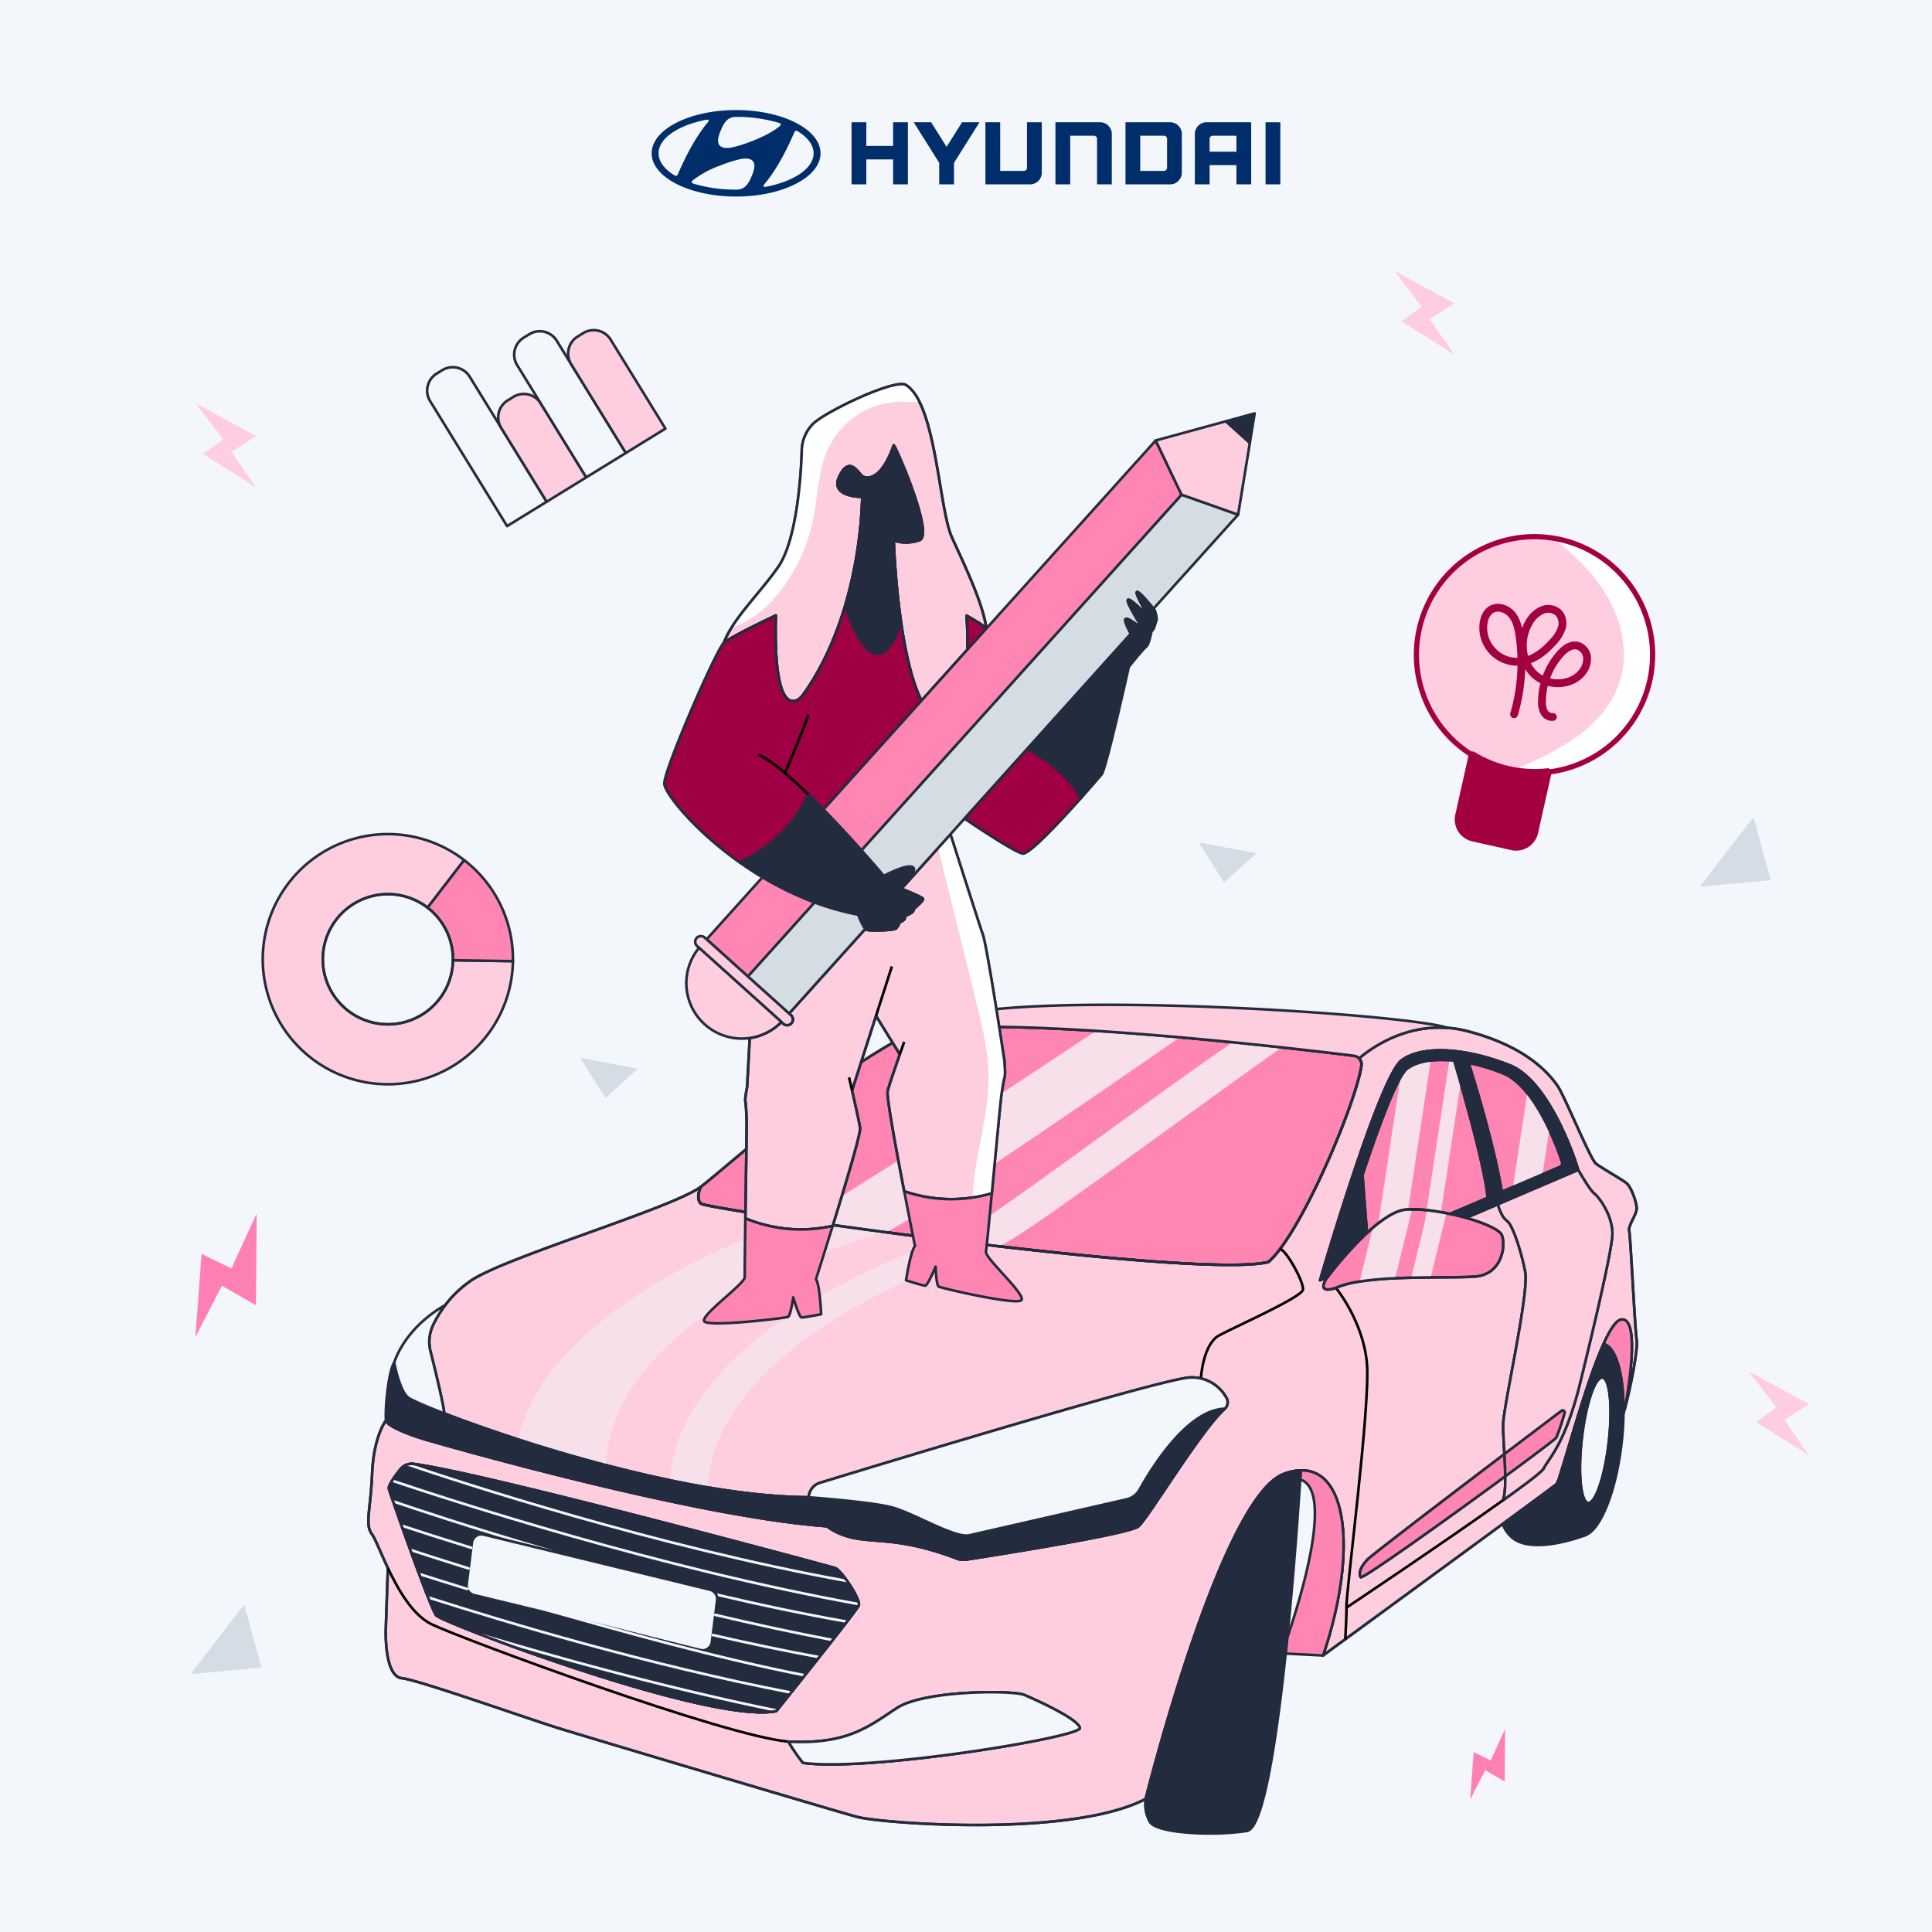 <svg xmlns="http://www.w3.org/2000/svg" xmlns:xlink="http://www.w3.org/1999/xlink" viewBox="0 0 741 741"><defs><style>.cls-1,.cls-12,.cls-14,.cls-17,.cls-8{fill:none;}.cls-2,.cls-9{fill:#f3f6fa;}.cls-3{fill:#ff80b5;}.cls-4{fill:#d4dde6;}.cls-5{fill:#ffcde0;}.cls-6{fill:#ffcede;}.cls-16,.cls-20,.cls-21,.cls-6,.cls-7,.cls-8,.cls-9{stroke:#232c3f;}.cls-12,.cls-13,.cls-14,.cls-16,.cls-18,.cls-20,.cls-21,.cls-6,.cls-7,.cls-8,.cls-9{stroke-linecap:round;stroke-linejoin:round;}.cls-7{fill:#ff86b3;}.cls-10{clip-path:url(#clip-path);}.cls-11{fill:#fff;}.cls-12,.cls-13,.cls-14{stroke:#a30042;}.cls-12{stroke-width:2px;}.cls-13{fill:#a30042;}.cls-13,.cls-14{stroke-width:3px;}.cls-15{fill:#f7e0ea;}.cls-16,.cls-18{fill:#232c3f;}.cls-17{stroke:#000;stroke-miterlimit:10;}.cls-18{stroke:#f3f6fa;}.cls-19{fill:#002e6b;}.cls-20{fill:#9e0043;}.cls-21{fill:#d5dce4;}</style><clipPath id="clip-path"><path class="cls-1" d="M632.751,261.033a45.296,45.296,0,1,1-34.301-54.1A45.309,45.309,0,0,1,632.751,261.033Z"/></clipPath></defs><g id="bg"><rect class="cls-2" width="741" height="741"/></g><g id="bg_copy_2" data-name="bg copy 2"><polygon class="cls-3" points="74.94 512.845 77.308 480.942 88.78 486.479 98.431 465.437 98.163 500.621 85.107 493.125 74.94 512.845"/><polygon class="cls-3" points="563.863 690.223 565.214 672.021 571.759 675.18 577.265 663.175 577.113 683.249 569.663 678.972 563.863 690.223"/><polygon class="cls-4" points="651.979 340.061 679.126 337.6 672.547 313.378 651.979 340.061"/><polygon class="cls-4" points="73.112 642.055 100.259 639.594 93.681 615.372 73.112 642.055"/><polygon class="cls-4" points="222.539 405.752 232.221 421.13 244.615 409.888 222.539 405.752"/><polygon class="cls-4" points="459.803 323.123 469.485 338.501 481.879 327.259 459.803 323.123"/><polygon class="cls-5" points="557.787 136.013 537.537 123.223 545.233 117.59 534.724 103.809 557.88 116.365 548.332 122.356 557.787 136.013"/><polygon class="cls-5" points="693.808 558.212 673.558 545.422 681.254 539.789 670.745 526.007 693.901 538.564 684.353 544.555 693.808 558.212"/><polygon class="cls-5" points="98.171 186.921 77.921 174.131 85.617 168.498 75.108 154.716 98.264 167.273 88.716 173.263 98.171 186.921"/><path class="cls-6" d="M184.848,399.48a47.78,47.78,0,0,0,11.874-30.837l-22.992-.354a24.959,24.959,0,1,1-9.735-20.168l14.04-18.228a47.971,47.971,0,1,0,6.813,69.588Z"/><path class="cls-7" d="M165.21,349.116q-.599-.524-1.214-.996l14.04-18.228q1.182.918,2.326,1.914a47.86,47.86,0,0,1,16.361,36.837l-22.992-.354A24.913,24.913,0,0,0,165.21,349.116Z"/><path class="cls-8" d="M132.322,386.688A24.966,24.966,0,0,1,163.995,348.12q.616.472,1.214.996a24.966,24.966,0,0,1-32.887,37.572Z"/><path class="cls-9" d="M184.046,137.893h2.536a7.647,7.647,0,0,1,7.647,7.647v56.313a0,0,0,0,1,0,0h-17.83a0,0,0,0,1,0,0V145.54A7.647,7.647,0,0,1,184.046,137.893Z" transform="translate(-61.554 122.394) rotate(-31.624)"/><path class="cls-6" d="M205.266,149.863h2.536a7.647,7.647,0,0,1,7.647,7.647v33.285a0,0,0,0,1,0,0h-17.83a0,0,0,0,1,0,0V157.51A7.647,7.647,0,0,1,205.266,149.863Z" transform="translate(-58.642 133.588) rotate(-31.624)"/><path class="cls-9" d="M215.922,124.532h2.536a7.647,7.647,0,0,1,7.647,7.647v50.548a0,0,0,0,1,0,0h-17.83a0,0,0,0,1,0,0V132.179A7.647,7.647,0,0,1,215.922,124.532Z" transform="translate(-48.304 136.696) rotate(-31.624)"/><path class="cls-6" d="M233.852,124.887h2.536a7.647,7.647,0,0,1,7.647,7.647V172.6a0,0,0,0,1,0,0h-17.83a0,0,0,0,1,0,0V132.534a7.647,7.647,0,0,1,7.647-7.647Z" transform="translate(-43.079 145.372) rotate(-31.624)"/><g class="cls-10"><path class="cls-5" d="M632.751,261.033a45.296,45.296,0,1,1-34.301-54.1A45.309,45.309,0,0,1,632.751,261.033Z"/><path class="cls-11" d="M608.328,202.186c-2.456.061-4.732-1.223-7.147-1.672s-5.532.478-5.93,2.902c-.343,2.085,1.504,3.814,3.139,5.154,7.871,6.452,15.058,13.999,19.632,23.091s6.335,19.89,3.282,29.599c-3.117,9.914-10.884,17.785-19.612,23.426s-18.512,9.389-27.953,13.732c11.067,3.849,22.36,7.741,34.075,7.988s24.136-3.751,31.235-13.074c4.529-5.947,6.502-13.48,7.27-20.916,2.719-26.328-9.496-53.696-30.911-69.252-3.406-2.475-7.776-4.744-11.651-3.097"/></g><path class="cls-12" d="M632.751,261.033a45.296,45.296,0,1,1-34.301-54.1A45.309,45.309,0,0,1,632.751,261.033Z"/><path class="cls-13" d="M593.6,296.161,588.44,319.21a7.091,7.091,0,0,1-8.471,5.372l-14.975-3.353A7.089,7.089,0,0,1,559.63,312.76l5.16-23.05a45.535,45.535,0,0,0,28.81,6.45Z"/><path class="cls-14" d="M580.712,273.924a70.95,70.95,0,0,0,2.075-30.129c-.422-2.861-1.078-5.822-2.919-8.052s-5.193-3.458-7.725-2.059c-1.957,1.081-2.924,3.396-3.172,5.617a13.062,13.062,0,0,0,15.388,14.291c4.438-.832,8.132-3.889,11.163-7.236a14.752,14.752,0,0,0,3.377-5.228,6.164,6.164,0,0,0-.947-5.918,5.903,5.903,0,0,0-6.481-1.192,10.82,10.82,0,0,0-5.019,4.725c-3.626,6.107-3.208,14.694,1.838,19.692s14.57,4.883,18.745-.862a7.93,7.93,0,0,0,1.633-5.671,5.071,5.071,0,0,0-3.735-4.278c-2.458-.502-4.793,1.248-6.47,3.113a27.764,27.764,0,0,0-7.047,18.293,8.211,8.211,0,0,0,.781,4.029,3.484,3.484,0,0,0,3.39,1.917"/><path class="cls-7" d="M522.166,408.733c-1.827,12.716-18.629,53.601-31.159,70.263a33.44,33.44,0,0,1-4.484,5.029c-16.576,4.086-90.014-3.886-147.069-11.454-12.072-1.601-23.405-3.176-33.318-4.617-21.798-3.189-36.693-5.707-37.31-6.305-2.239-2.166,0-6.497,0-6.497,9.627-7.281,49.973-44.193,82.56-59.938,15.978-2.172,42.014-1.548,69.02.166,10.736.684,21.632,1.541,32.102,2.465,30.554,2.684,57.534,5.933,66.742,7.075a3.367,3.367,0,0,1,2.917,3.813Z"/><path class="cls-6" d="M627.726,513.928c-.691-4.73-2.378-39.961-2.85-41.855-.478-1.893,2.598-5.913,2.837-8.251.232-2.345-2.133-8.537-3.787-9.959-1.654-1.415-9.693-5.906-11.819-7.567-2.133-1.654-12.065-26.01-14.662-29.73-2.604-3.72-10.876-14.961-34.759-21.107a42.89,42.89,0,0,0-7.514-1.242c-19.951-1.488-33.849,11.779-33.922,11.699a3.331,3.331,0,0,1,.917,2.817c-1.827,12.716-18.629,53.601-31.159,70.263a33.44,33.44,0,0,1-4.484,5.029c-27.79,6.856-215.459-20.21-217.697-22.376s0-6.497,0-6.497c-10.856,8.205-75,26.993-88.22,36.035a42.624,42.624,0,0,0-9.826,9.367,44.728,44.728,0,0,0-4.644,7.527,15.062,15.062,0,0,0-1.03,10.311c1.701,6.717,4.684,18.855,5.282,23.718,28.189,10.909,92.877,31.896,139.801,32.168a6.104,6.104,0,0,1,4.325-5.547c24.96-7.627,131.703-40.068,141.954-40.4a15.079,15.079,0,0,1,13.918,7.839,3.297,3.297,0,0,1-.651,4.132c-9.414,8.564-29.471,42.054-33.138,45.11-3.534,2.95-55.547,11.121-66.024,12.749a6.935,6.935,0,0,1-3.508-.372c-26.063-9.985-34.752-4.531-46.319-10.218a22.271,22.271,0,0,1-3.601-2.206h-.007c-52.252-3.82-150.112-32.148-153.155-33.032-.047-.013-.073-.02-.073-.02-2.026-.525-15.314-4.69-15.832-7.56,0,0-4.737,5.773-5.355,20.436-.624,14.669-2.897,19.419,0,23.346,1.203,1.634,3.209,6.883,6.046,12.869,0,0-.738,20.748-.804,23.791-.067,3.049-.067,17.865,6.225,18.476s49.129,15.838,61.108,19.492,104.351,31.265,113.486,33.696c9.135,2.438,81.816,8.125,110.649-6.903,0,0,28.827-115.718,52.989-124.654a20.104,20.104,0,0,1,6.464-1.349c.326-.007.644-.007.957.007.093,0,.179.007.266.013.173.007.345.02.512.04.179.013.359.033.531.06.106.013.213.033.312.046.126.02.246.04.365.067a10.025,10.025,0,0,1,1.189.292c.126.033.246.073.372.12a.422.422,0,0,1,.12.04c.12.033.233.08.352.126a12.12,12.12,0,0,1,1.368.618l.279.16a12.869,12.869,0,0,1,2.883,2.252c.106.113.219.226.326.345.113.12.213.239.319.365.213.239.412.498.611.757.1.133.199.266.292.399.292.412.571.837.837,1.282.093.153.179.306.266.465.086.146.166.299.246.452.086.16.173.319.252.478s.16.326.239.492c.159.332.306.671.452,1.016.126.306.253.611.372.93.02.046.033.093.053.14.1.266.199.545.292.824.113.332.226.664.326,1.003.213.678.399,1.382.578,2.106l.04.159c.073.312.146.631.213.95.02.106.047.213.066.319q.09.399.16.817c.073.379.146.771.206,1.163.067.399.126.797.179,1.202.06.405.113.817.159,1.229.04.352.073.711.113,1.076.02.206.04.405.053.611.027.286.047.571.073.857.027.345.046.698.066,1.05.013.153.02.306.027.458.007.08.007.16.013.239l.04.917c.013.452.027.91.033,1.369s.013.923.013,1.395-.007.943-.013,1.422c-.013.565-.027,1.129-.047,1.707-.013.399-.027.797-.046,1.202-.026.458-.046.917-.08,1.382-.027.432-.06.87-.093,1.315-.027.405-.06.81-.1,1.222-.04.439-.08.877-.12,1.322-.08.797-.173,1.615-.266,2.432-.392,3.169-.917,6.458-1.588,9.839-.106.525-.213,1.056-.326,1.588-.126.605-.259,1.209-.392,1.82-.179.81-.372,1.621-.565,2.438-.166.698-.339,1.389-.518,2.086-.173.691-.359,1.382-.545,2.079-.093.365-.199.731-.299,1.096s-.206.737-.312,1.103c-.186.678-.379,1.349-.585,2.026-.179.618-.372,1.236-.565,1.86q-.668,2.153-1.402,4.338c.199-.146,3.415-2.491,8.524-6.225,13.752-10.059,41.23-30.149,60.35-44.187,11.567-8.491,20.07-14.769,20.648-15.267a12.793,12.793,0,0,0,1.289-3.209c3.056-9.268,10.271-36.135,16.768-50.551,2.445-5.434,4.79-9.095,6.77-9.381,8.039-1.149,1.794,32.082,1.422,34.029C625.38,532.124,628.284,517.701,627.726,513.928ZM167.324,619.521c-2.299-2.81-17.612-46.445-18.117-48.492-.339-1.329,2.451-5.089,4.431-7.547a5.444,5.444,0,0,1,4.91-1.986c26.747,3.342,159.201,39.171,161.639,39.908,2.551.764,9.952,12.244,9.188,14.29-.764,2.04-31.643,40.572-31.643,40.572C272.207,661.376,169.623,622.324,167.324,619.521Zm140.652,56.597a73.32,73.32,0,0,1-5.587-8.138c.438.04.857.067,1.249.08,22.103.831,29.949-6.192,40.486-13.008s44.413-6.816,48.751-4.963c4.338,1.86,20.449,9.088,21.279,12.603C414.978,666.206,333.175,679.632,307.976,676.118ZM605.284,533.4c-5.68,21.04-11.088,25.624-13.3,29.883-.618,1.196-6.869,5.933-15.526,12.124.731-1.88.924-5.282.877-9.208-22.05,16.21-54.949,39.735-55.474,38.672-.797-1.588-.093-3.7,2.551-6.63,1.422-1.581,30.727-23.924,52.597-40.533-.246-4.518-.518-8.836-.438-11.686.213-7.281,10.039-50.299,8.444-58.271-1.594-7.966-4.783-17.978-7.056-19.572-2.279-1.594-3.435-6.311-3.435-6.311L562.3,467.09l-.007.007V467.09l-42.858,18.323-10.224,4.372h-.007l-2.903,1.242s22.768-78.268,31.364-84.42c8.603-6.159,25.997-4.205,41.529,2.053,15.539,6.252,25.697,38.3,26.089,40.061,0,0,4.577,7.959,6.159,9.069,1.581,1.103,6.803,7.906,6.956,15.187C618.558,480.251,605.284,533.4,605.284,533.4Z"/><path class="cls-15" d="M452.507,397.844c-34.201,23.704-105.999,73.06-113.054,74.727-9.301,2.199-103.428,30.089-107.128,88.885H197.274c3.701-58.769,99.488-91.283,108.862-93.502.007-.007.007-.007.013-.007,7.255-1.714,81.776-50.956,114.257-72.568C431.142,396.063,442.037,396.921,452.507,397.844Z"/><path class="cls-15" d="M496.463,398.319C462.262,422.023,390.08,476.327,383.025,477.995c-9.301,2.199-108.062,33.67-111.762,92.466l-14.339-2.288c3.701-58.769,99.488-91.283,108.862-93.502.007-.007.007-.007.013-.007,7.255-1.714,80.562-57.403,113.042-79.015C489.577,396.334,485.993,397.395,496.463,398.319Z"/><path class="cls-8" d="M522.166,408.733c-1.827,12.716-18.629,53.601-31.159,70.263a33.44,33.44,0,0,1-4.484,5.029c-27.79,6.856-215.459-20.21-217.697-22.376s0-6.497,0-6.497c9.627-7.281,49.973-44.193,82.56-59.938,40.865-5.561,147.561,7.188,167.864,9.706a3.367,3.367,0,0,1,2.917,3.813Z"/><path class="cls-8" d="M627.726,513.928c-.691-4.73-2.378-39.961-2.85-41.855-.478-1.893,2.598-5.913,2.837-8.251.232-2.345-2.133-8.537-3.787-9.959-1.654-1.415-9.693-5.906-11.819-7.567-2.133-1.654-12.065-26.01-14.662-29.73-2.604-3.72-10.876-14.961-34.759-21.107a42.89,42.89,0,0,0-7.514-1.242c-19.951-1.488-33.849,11.779-33.922,11.699a3.331,3.331,0,0,1,.917,2.817c-1.827,12.716-18.629,53.601-31.159,70.263a33.44,33.44,0,0,1-4.484,5.029c-27.79,6.856-215.459-20.21-217.697-22.376s0-6.497,0-6.497c-10.856,8.205-75,26.993-88.22,36.035a42.624,42.624,0,0,0-9.826,9.367,44.728,44.728,0,0,0-4.644,7.527,15.062,15.062,0,0,0-1.03,10.311c1.701,6.717,4.684,18.855,5.282,23.718,28.189,10.909,92.877,31.896,139.801,32.168a6.104,6.104,0,0,1,4.325-5.547c24.96-7.627,131.703-40.068,141.954-40.4a15.079,15.079,0,0,1,13.918,7.839,3.297,3.297,0,0,1-.651,4.132c-9.414,8.564-29.471,42.054-33.138,45.11-3.534,2.95-55.547,11.121-66.024,12.749a6.935,6.935,0,0,1-3.508-.372c-26.063-9.985-34.752-4.531-46.319-10.218a22.271,22.271,0,0,1-3.601-2.206h-.007c-52.252-3.82-150.112-32.148-153.155-33.032-.047-.013-.073-.02-.073-.02-2.026-.525-15.314-4.69-15.832-7.56,0,0-4.737,5.773-5.355,20.436-.624,14.669-2.897,19.419,0,23.346,1.203,1.634,3.209,6.883,6.046,12.869,0,0-.738,20.748-.804,23.791-.067,3.049-.067,17.865,6.225,18.476s49.129,15.838,61.108,19.492,104.351,31.265,113.486,33.696c9.135,2.438,81.816,8.125,110.649-6.903,0,0,28.827-115.718,52.989-124.654a20.104,20.104,0,0,1,6.464-1.349c.326-.007.644-.007.957.007.093,0,.179.007.266.013.173.007.345.02.512.04.179.013.359.033.531.06.106.013.213.033.312.046.126.02.246.04.365.067a10.025,10.025,0,0,1,1.189.292c.126.033.246.073.372.12a.422.422,0,0,1,.12.04c.12.033.233.08.352.126a12.12,12.12,0,0,1,1.368.618l.279.16a12.869,12.869,0,0,1,2.883,2.252c.106.113.219.226.326.345.113.12.213.239.319.365.213.239.412.498.611.757.1.133.199.266.292.399.292.412.571.837.837,1.282.093.153.179.306.266.465.086.146.166.299.246.452.086.16.173.319.252.478s.16.326.239.492c.159.332.306.671.452,1.016.126.306.253.611.372.93.02.046.033.093.053.14.1.266.199.545.292.824.113.332.226.664.326,1.003.213.678.399,1.382.578,2.106l.04.159c.073.312.146.631.213.95.02.106.047.213.066.319q.09.399.16.817c.073.379.146.771.206,1.163.067.399.126.797.179,1.202.06.405.113.817.159,1.229.04.352.073.711.113,1.076.02.206.04.405.053.611.027.286.047.571.073.857.027.345.046.698.066,1.05.013.153.02.306.027.458.007.08.007.16.013.239l.04.917c.013.452.027.91.033,1.369s.013.923.013,1.395-.007.943-.013,1.422c-.013.565-.027,1.129-.047,1.707-.013.399-.027.797-.046,1.202-.026.458-.046.917-.08,1.382-.027.432-.06.87-.093,1.315-.027.405-.06.81-.1,1.222-.04.439-.08.877-.12,1.322-.08.797-.173,1.615-.266,2.432-.392,3.169-.917,6.458-1.588,9.839-.106.525-.213,1.056-.326,1.588-.126.605-.259,1.209-.392,1.82-.179.81-.372,1.621-.565,2.438-.166.698-.339,1.389-.518,2.086-.173.691-.359,1.382-.545,2.079-.093.365-.199.731-.299,1.096s-.206.737-.312,1.103c-.186.678-.379,1.349-.585,2.026-.179.618-.372,1.236-.565,1.86q-.668,2.153-1.402,4.338c.199-.146,3.415-2.491,8.524-6.225,13.752-10.059,41.23-30.149,60.35-44.187,11.567-8.491,20.07-14.769,20.648-15.267a12.793,12.793,0,0,0,1.289-3.209c3.056-9.268,10.271-36.135,16.768-50.551,2.445-5.434,4.79-9.095,6.77-9.381,8.039-1.149,1.794,32.082,1.422,34.029C625.38,532.124,628.284,517.701,627.726,513.928ZM167.324,619.521c-2.299-2.81-17.612-46.445-18.117-48.492-.339-1.329,2.451-5.089,4.431-7.547a5.444,5.444,0,0,1,4.91-1.986c26.747,3.342,159.201,39.171,161.639,39.908,2.551.764,9.952,12.244,9.188,14.29-.764,2.04-31.643,40.572-31.643,40.572C272.207,661.376,169.623,622.324,167.324,619.521Zm140.652,56.597a73.32,73.32,0,0,1-5.587-8.138c.438.04.857.067,1.249.08,22.103.831,29.949-6.192,40.486-13.008s44.413-6.816,48.751-4.963c4.338,1.86,20.449,9.088,21.279,12.603C414.978,666.206,333.175,679.632,307.976,676.118ZM605.284,533.4c-5.68,21.04-11.088,25.624-13.3,29.883-.618,1.196-6.869,5.933-15.526,12.124.731-1.88.924-5.282.877-9.208-22.05,16.21-54.949,39.735-55.474,38.672-.797-1.588-.093-3.7,2.551-6.63,1.422-1.581,30.727-23.924,52.597-40.533-.246-4.518-.518-8.836-.438-11.686.213-7.281,10.039-50.299,8.444-58.271-1.594-7.966-4.783-17.978-7.056-19.572-2.279-1.594-3.435-6.311-3.435-6.311L562.3,467.09l-.007.007V467.09l-42.858,18.323-10.224,4.372h-.007l-2.903,1.242s22.768-78.268,31.364-84.42c8.603-6.159,25.997-4.205,41.529,2.053,15.539,6.252,25.697,38.3,26.089,40.061,0,0,4.577,7.959,6.159,9.069,1.581,1.103,6.803,7.906,6.956,15.187C618.558,480.251,605.284,533.4,605.284,533.4Z"/><path class="cls-8" d="M570.564,459.404v.007l-45.821,19.585-2.159-28.355v-.007c6.092-18.409,13.294-38.015,17.194-40.805,4.166-2.983,10.656-3.813,17.938-3.036C557.928,407.504,569.521,446.203,570.564,459.404Z"/><path class="cls-8" d="M598.281,447.558l-22.289,9.527c-3.295-19.984-12.536-48.857-12.722-49.428a74.961,74.961,0,0,1,13.201,3.986c12.284,4.943,20.768,28.156,22.661,34.082A1.5,1.5,0,0,1,598.281,447.558Z"/><path class="cls-6" d="M555.171,394.216c-19.951-1.488-33.849,11.779-33.922,11.699a3.333,3.333,0,0,0-2-.997c-20.303-2.518-126.999-15.267-167.864-9.706a91.221,91.221,0,0,1,12.058-4.91C397.259,379.594,539.864,388.928,555.171,394.216Z"/><path class="cls-16" d="M170.487,543.717c-.266,3.86-4.458,8.989-6.504,8.617-.047-.013-.073-.02-.073-.02-2.026-.525-15.314-4.69-15.832-7.56-.525-2.863.777-18.755,3.123-22.143,0,0,1.946,10.617,5.282,13.367.97.797,5.999,3.069,13.905,6.132A9.204,9.204,0,0,1,170.487,543.717Z"/><path class="cls-16" d="M469.734,540.303c-9.414,8.564-29.471,42.054-33.138,45.11-3.534,2.95-55.547,11.121-66.024,12.749a6.935,6.935,0,0,1-3.508-.372c-26.063-9.985-34.752-4.531-46.319-10.218a22.271,22.271,0,0,1-3.601-2.206h-.007a19.38,19.38,0,0,1-6.57-8.69,5.817,5.817,0,0,1-.379-2.398s23.525,1.694,31.803,3.84,24.223,11.959,29.743,10.736c4.704-1.05,47.734-10.902,60.324-13.786a7.764,7.764,0,0,0,5.056-3.807C441.698,563.024,455.404,540.715,469.734,540.303Z"/><path class="cls-9" d="M469.734,540.303c-14.33.412-28.036,22.721-32.62,30.959a7.764,7.764,0,0,1-5.056,3.807c-12.59,2.883-55.62,12.736-60.324,13.786-5.521,1.222-21.465-8.59-29.743-10.736s-31.803-3.84-31.803-3.84a6.104,6.104,0,0,1,4.325-5.547c24.96-7.627,131.703-40.068,141.954-40.4a15.079,15.079,0,0,1,13.918,7.839A3.297,3.297,0,0,1,469.734,540.303Z"/><path class="cls-17" d="M148.769,601.404c3.96,8.351,9.54,18.137,16.881,21.625,12.377,5.886,112.257,42.864,136.738,44.951"/><path class="cls-7" d="M515.309,592.661c0,.472-.007.943-.013,1.422-.013.565-.027,1.129-.047,1.707-.013.399-.027.797-.046,1.202-.026.458-.046.917-.08,1.382-.027.432-.06.87-.093,1.315-.027.405-.06.81-.1,1.222-.04.439-.08.877-.12,1.322-.08.797-.173,1.615-.266,2.432-.392,3.169-.917,6.458-1.588,9.839-.106.525-.213,1.056-.326,1.588-.126.605-.259,1.209-.392,1.82-.179.81-.372,1.621-.565,2.438-.166.698-.339,1.389-.518,2.086-.173.691-.359,1.382-.545,2.079-.093.365-.199.731-.299,1.096s-.206.737-.312,1.103c-.186.678-.379,1.349-.585,2.026-.179.618-.372,1.236-.565,1.86q-.668,2.153-1.402,4.338l-.007.007-14.35-.738q.319-3.01.618-6.032c5.302-15.606,17.898-56.743,4.956-60.729.14-2.159.213-3.388.219-3.495.326-.007.644-.007.957.007.093,0,.179.007.266.013.173.007.345.02.512.04.179.013.359.033.531.06.106.013.213.033.312.046.126.02.246.04.365.067a10.025,10.025,0,0,1,1.189.292c.126.033.246.073.372.12a.422.422,0,0,1,.12.04c.12.033.233.08.352.126a12.12,12.12,0,0,1,1.368.618l.279.16a12.869,12.869,0,0,1,2.883,2.252c.106.113.219.226.326.345.113.12.213.239.319.365.206.239.412.498.611.757.1.133.199.266.292.399.292.412.571.837.837,1.282.093.153.179.306.266.465.086.146.166.299.246.452.086.16.173.319.252.478s.16.326.239.492c.153.332.306.671.452,1.016.126.306.253.611.372.93.02.046.033.093.053.14.1.266.199.545.292.824.113.332.219.664.326,1.003.213.678.399,1.382.578,2.106l.04.159c.073.312.146.631.213.95.02.106.047.213.066.319q.09.399.16.817c.073.379.146.771.206,1.163.067.399.126.797.179,1.202.06.405.113.817.159,1.229.04.352.073.711.113,1.076.02.206.04.405.053.611.027.286.047.571.073.857.027.345.046.698.066,1.05.013.153.02.306.027.458.007.08.007.16.013.239l.04.917c.013.452.027.91.033,1.369S515.309,592.189,515.309,592.661Z"/><path class="cls-17" d="M460.62,528.32s.829-12.799,6.909-16.115,31.783-14.648,32.197-17.55-6.112-14.742-8.722-15.662"/><path class="cls-16" d="M317.137,585.366c-52.252-3.82-150.112-32.148-153.155-33.032,2.046.372,6.238-4.757,6.504-8.617a9.204,9.204,0,0,0-.1-1.608c28.189,10.909,92.877,31.896,139.801,32.168a5.817,5.817,0,0,0,.379,2.398A19.38,19.38,0,0,0,317.137,585.366Z"/><path class="cls-9" d="M414.154,662.691c.824,3.514-80.979,16.941-106.178,13.427a73.32,73.32,0,0,1-5.587-8.138c.438.04.857.067,1.249.08,22.103.831,29.949-6.192,40.486-13.008s44.413-6.816,48.751-4.963C397.213,651.948,413.324,659.177,414.154,662.691Z"/><path class="cls-7" d="M577.008,557.709c.153,2.857.292,5.8.326,8.49-22.05,16.21-54.949,39.735-55.474,38.672-.797-1.588-.093-3.7,2.551-6.63C525.833,596.66,555.138,574.318,577.008,557.709Z"/><path class="cls-17" d="M617.063,552.985c-1.515,13.287-5.076,23.797-7.952,23.472-2.87-.326-3.973-11.367-2.458-24.661,1.515-13.287,5.069-23.797,7.946-23.472S618.577,539.691,617.063,552.985Z"/><path class="cls-6" d="M618.398,472.976c.16,7.275-13.114,60.423-13.114,60.423-5.68,21.04-11.088,25.624-13.3,29.883-.618,1.196-6.869,5.933-15.526,12.124.731-1.88.924-5.282.877-9.208,10.962-8.052,19.253-14.297,19.559-14.829a85.966,85.966,0,0,0,3.162-9.381.767.767,0,0,0-1.202-.831c-3.581,2.711-11.952,9.042-21.844,16.549-.246-4.518-.518-8.836-.438-11.686.213-7.281,10.039-50.299,8.444-58.271-1.594-7.966-4.783-17.978-7.056-19.572-2.279-1.594-3.435-6.311-3.435-6.311l30.76-13.148s4.577,7.959,6.159,9.069C613.023,458.892,618.245,465.695,618.398,472.976Z"/><path class="cls-7" d="M623.221,540.15a.296.296,0,0,0-.013.067.052.052,0,0,0-.007.02c-.186.704-.365,1.335-.545,1.927.193-14.583-2.75-25.584-7.627-26.661,2.445-5.434,4.79-9.095,6.77-9.381C629.838,504.972,623.593,538.203,623.221,540.15Z"/><path class="cls-16" d="M579.194,408.66c-15.533-6.258-32.926-8.211-41.529-2.053-8.597,6.152-31.364,84.42-31.364,84.42l68.223-29.159,30.76-13.148C604.892,446.96,594.734,414.911,579.194,408.66Zm19.087,38.898-22.289,9.527-2.465,1.056-2.963,1.262v.007l-45.821,19.585L512.074,484.41s4.757-16.35,10.51-33.769v-.007c6.092-18.409,13.294-38.015,17.194-40.805,4.166-2.983,10.656-3.813,17.938-3.036.95.1,1.913.226,2.89.385.877.133,1.767.292,2.664.472v.007a74.961,74.961,0,0,1,13.201,3.986c12.284,4.943,20.768,28.156,22.661,34.082A1.5,1.5,0,0,1,598.281,447.558Z"/><path class="cls-16" d="M524.743,478.995,512.074,484.41s4.757-16.35,10.51-33.769Z"/><path class="cls-16" d="M573.527,458.141l-2.963,1.262c-1.043-13.201-12.636-51.9-12.849-52.611.95.1,1.913.226,2.89.385C560.785,407.763,571.846,444.827,573.527,458.141Z"/><path class="cls-16" d="M575.992,457.085l-2.465,1.056c-1.681-13.314-12.742-50.379-12.922-50.963.877.133,1.767.292,2.664.472v.007C563.456,408.228,572.697,437.101,575.992,457.085Z"/><path class="cls-17" d="M512.373,493.951s10.456,12.722,11.89,28.85-8.128,88.539-7.847,93.788c.112,2.084-.443,12.124-.443,12.124"/><path class="cls-17" d="M516.419,616.591s37.902-25.345,60.038-41.184"/><path class="cls-7" d="M600.055,541.99a85.966,85.966,0,0,1-3.162,9.381c-.306.531-8.597,6.776-19.559,14.829-.033-2.691-.173-5.634-.326-8.49,9.892-7.507,18.263-13.839,21.844-16.549A.767.767,0,0,1,600.055,541.99Z"/><path class="cls-17" d="M557.715,406.793v-.007"/><path class="cls-17" d="M560.605,407.178v-.007"/><path class="cls-9" d="M165.105,518.392c1.701,6.717,4.684,18.855,5.282,23.718-7.906-3.063-12.935-5.335-13.905-6.132-3.335-2.75-5.282-13.367-5.282-13.367s3.554-12.942,19.579-22.057a44.728,44.728,0,0,0-4.644,7.527A15.062,15.062,0,0,0,165.105,518.392Z"/><path class="cls-16" d="M329.375,615.694c-.764,2.04-31.643,40.572-31.643,40.572-25.525,5.109-128.108-33.942-130.407-36.746-2.299-2.81-17.612-46.445-18.117-48.492-.339-1.329,2.451-5.089,4.431-7.547a5.444,5.444,0,0,1,4.91-1.986c26.747,3.342,159.201,39.171,161.639,39.908C322.738,602.168,330.139,613.648,329.375,615.694Z"/><path class="cls-16" d="M615.03,515.502c-6.497,14.417-13.712,41.283-16.768,50.551.332,13.041,3.328,22.442,7.999,22.974a3.938,3.938,0,0,0,1.588-.153c.199-.073.306-.113.306-.113,5.78-2.192,11.686-16.915,13.772-35.224a112.852,112.852,0,0,0,.731-11.361c.007-.007.007-.007,0-.013C622.849,527.58,619.906,516.578,615.03,515.502Zm2.033,37.483c-1.515,13.287-5.076,23.797-7.952,23.472-2.87-.326-3.973-11.367-2.458-24.661,1.515-13.287,5.069-23.797,7.946-23.472S618.577,539.691,617.063,552.985Z"/><path class="cls-16" d="M607.848,588.874c-2.471.93-19.386,6.949-27.285,1.329a12.808,12.808,0,0,1-4.239-5.674c11.567-8.491,20.07-14.769,20.648-15.267a12.793,12.793,0,0,0,1.289-3.209c.332,13.041,3.328,22.442,7.999,22.974A3.938,3.938,0,0,0,607.848,588.874Z"/><path class="cls-16" d="M498.886,563.954c-.007.106-.08,1.335-.219,3.495-.578,9.055-2.299,34.42-4.956,60.729q-.299,3.02-.618,6.032c-3.581,33.69-8.663,67.027-14.842,68.017-12.59,2.013-34.733,1.01-37.251-3.521a13.441,13.441,0,0,1-1.568-8.75s28.827-115.718,52.989-124.654A20.104,20.104,0,0,1,498.886,563.954Z"/><path class="cls-17" d="M498.886,563.954v-.007"/><path class="cls-18" d="M156.362,561.675c18.868,6.391,95.488,31.59,168.528,44.711"/><path class="cls-18" d="M150.416,567.894c22.137,7.454,102.351,33.57,179.005,47.362"/><path class="cls-18" d="M324.811,621.972c-16.742-2.943-33.71-6.544-50.166-10.424"/><path class="cls-18" d="M211.896,594.993c-31.577-9.148-54.996-17.074-61.094-19.167"/><path class="cls-9" d="M275.05,613.741l-.704,5.627-.97,7.713-.332,2.671a3.687,3.687,0,0,1-4.537,3.129l-55.813-13.593c-.027-.007-.047-.013-.073-.02l-30.853-7.507a3.71,3.71,0,0,1-2.79-4.046l.771-6.152.99-7.919.246-1.947a3.698,3.698,0,0,1,4.537-3.129l26.375,6.424L272.26,609.695a3.696,3.696,0,0,1,2.79,4.046Z"/><path class="cls-18" d="M319.35,629.015c-15.094-2.857-30.255-6.152-45.004-9.646"/><path class="cls-18" d="M180.738,593.644c-10.935-3.375-20.03-6.318-26.681-8.51"/><path class="cls-18" d="M314.181,635.578c-13.633-2.491-27.365-5.388-40.805-8.497"/><path class="cls-18" d="M179.748,601.563c-8.869-2.744-16.443-5.175-22.349-7.115"/><path class="cls-18" d="M209.524,617.479c28.601,8.072,65.487,18.505,99.143,25.076"/><path class="cls-18" d="M179.177,609.436c-6.796-2.086-12.975-4.019-18.39-5.753"/><path class="cls-18" d="M164.228,612.665c30.109,9.627,84.845,25.996,139.163,36.513"/><path class="cls-18" d="M184.917,627.108a.372.372,0,0,1,.08.027c30.667,9.195,71.518,20.456,112.901,28.926"/><path class="cls-8" d="M329.375,615.694c-.764,2.04-31.643,40.572-31.643,40.572-25.525,5.109-128.108-33.942-130.407-36.746-2.299-2.81-17.612-46.445-18.117-48.492-.339-1.329,2.451-5.089,4.431-7.547a5.444,5.444,0,0,1,4.91-1.986c26.747,3.342,159.201,39.171,161.639,39.908C322.738,602.168,330.139,613.648,329.375,615.694Z"/><path class="cls-7" d="M570.564,459.404v.007l-18.23,7.793-6.032,2.578-7.633,3.262-11.341,4.85-2.584,1.103-2.159-28.355v-.007c4.903-14.815,10.523-30.414,14.563-37.383a11.506,11.506,0,0,1,2.631-3.421,19.011,19.011,0,0,1,8.962-3.083,38.071,38.071,0,0,1,7.162-.113q.897.06,1.814.16c.06.206,1.07,3.574,2.498,8.577C563.741,427.714,569.82,450.01,570.564,459.404Z"/><path class="cls-7" d="M598.281,447.558l-6.657,2.844-11.334,4.85-4.298,1.834c-3.295-19.984-12.536-48.857-12.722-49.428a74.961,74.961,0,0,1,13.201,3.986c3.415,1.375,6.531,4.152,9.295,7.58a71.017,71.017,0,0,1,8.457,14.104,109.875,109.875,0,0,1,4.91,12.397A1.5,1.5,0,0,1,598.281,447.558Z"/><path class="cls-7" d="M565.9,489.599c-3.581.306-9.939.266-17.167.332-2.412.02-4.923.06-7.461.12-2.053.047-4.119.12-6.172.219a125.908,125.908,0,0,0-13.633,1.256,36.492,36.492,0,0,0-9.095,2.425s-7.394,2.804-3.773-3.335c.159-.272,8.77-11.885,17.918-19.712,4.398-3.767,8.922-6.657,12.689-6.982.751-.067,1.541-.1,2.378-.106a53.328,53.328,0,0,1,6.026.359c2.312.253,4.737.638,7.155,1.116,10.171,2.02,20.263,5.707,21.286,8.497C577.646,478.139,575.906,488.728,565.9,489.599Z"/><path class="cls-15" d="M541.585,463.815,535.101,490.27a125.908,125.908,0,0,0-13.633,1.256l5.049-20.622c4.398-3.767,8.922-6.657,12.689-6.982C539.957,463.855,540.748,463.822,541.585,463.815Z"/><path class="cls-15" d="M554.766,465.29l-6.032,24.641c-2.412.02-4.923.06-7.461.12l6.338-25.877C549.922,464.426,552.347,464.811,554.766,465.29Z"/><path class="cls-15" d="M548.74,406.746l-10.072,66.296-11.341,4.85,9.819-64.642a11.506,11.506,0,0,1,2.631-3.421A19.011,19.011,0,0,1,548.74,406.746Z"/><path class="cls-15" d="M560.213,415.37l-7.879,51.833-6.032,2.578,9.6-63.147q.897.06,1.814.16C557.775,406.999,558.785,410.367,560.213,415.37Z"/><path class="cls-15" d="M594.222,433.327l-2.598,17.074-11.334,4.85,5.474-36.028A71.017,71.017,0,0,1,594.222,433.327Z"/><path class="cls-8" d="M570.564,459.404v.007l-14.423,6.165c-6.132-1.302-12.437-2.046-16.934-1.654-4.412.385-9.859,4.278-14.928,8.982l-1.694-22.263v-.007c6.092-18.409,13.294-38.015,17.194-40.805,4.166-2.983,10.656-3.813,17.938-3.036C557.928,407.504,569.521,446.203,570.564,459.404Z"/><path class="cls-8" d="M598.281,447.558l-22.289,9.527c-3.295-19.984-12.536-48.857-12.722-49.428a74.961,74.961,0,0,1,13.201,3.986c12.284,4.943,20.768,28.156,22.661,34.082A1.5,1.5,0,0,1,598.281,447.558Z"/><path class="cls-8" d="M565.9,489.599c-10.012.87-41.775-1.016-53.528,4.351,0,0-7.394,2.804-3.773-3.335a141.188,141.188,0,0,1,15.679-17.712c5.069-4.704,10.517-8.597,14.928-8.982,4.498-.392,10.803.352,16.934,1.654,9.686,2.066,18.934,5.547,19.911,8.211C577.646,478.139,575.906,488.728,565.9,489.599Z"/><g id="layer1"><g id="g63141"><path id="path52220-4" class="cls-19" d="M342.551,46.897V55.97H332.268V46.897H326.6V70.704h5.668V61.132h10.283v9.572h5.668V46.897Z"/><path id="path52222-4" class="cls-19" d="M368.982,46.897l-5.928,9.428-5.921-9.428h-6.686l9.784,15.561v8.245h5.661V62.458l9.784-15.561Z"/><path id="path52224-8" class="cls-19" d="M393.896,46.897V64.345a1.174,1.174,0,0,1-1.203,1.196h-9.079V46.897h-5.668V70.703h16.744a4.52,4.52,0,0,0,4.868-4.868V46.897Z"/><path id="path52226-8" class="cls-19" d="M421.551,46.897H404.808V70.704h5.661V52.053h9.093a1.174,1.174,0,0,1,1.196,1.19V70.704h5.661V51.765a4.52,4.52,0,0,0-4.868-4.868Z"/><path id="path52228-2" class="cls-19" d="M448.413,46.897H431.67V70.704h16.744a4.528,4.528,0,0,0,4.861-4.868v-14.07a4.528,4.528,0,0,0-4.861-4.868Zm-.8,6.386V64.311a1.193,1.193,0,0,1-1.203,1.231h-9.086V52.052h9.045a1.185,1.185,0,0,1,1.244,1.231Z"/><path id="path52230-5" class="cls-19" d="M463.147,46.897a4.519,4.519,0,0,0-4.861,4.868V70.704h5.647V63.34h10.29v7.363h5.661V46.897Zm11.076,5.155v6.133H463.933V53.263a1.206,1.206,0,0,1,1.21-1.21Z"/><path id="path52232-2" class="cls-19" d="M485.394,70.704h5.668V46.897h-5.668Z"/><path id="path52234-4" class="cls-19" d="M282.318,75.38c17.885,0,32.386-7.425,32.386-16.579,0-9.161-14.501-16.586-32.386-16.586-17.878,0-32.38,7.425-32.38,16.586,0,9.155,14.501,16.579,32.38,16.579Zm6.099-8.136c-.54,1.251-1.47,3.924-3.603,4.991a5.51,5.51,0,0,1-2.16.499h-.328a56.443,56.443,0,0,1-16.197-2.249c-.035-.015-.143-.054-.178-.068-.431-.143-.65-.342-.65-.588a.747.747,0,0,1,.266-.526c.069-.061.164-.143.294-.26a38.151,38.151,0,0,1,10.413-5.579,51.982,51.982,0,0,1,7.623-2.427c1.641-.342,7.739-1.278,4.519,6.208Zm16.361-16.716a.651.651,0,0,1,.547-.383,1.058,1.058,0,0,1,.67.219c3.801,2.338,6.058,5.264,6.058,8.43,0,5.716-7.35,10.631-17.865,12.778-.67.137-1.121.13-1.272-.04-.109-.103-.136-.287,0-.513a2.199,2.199,0,0,1,.28-.39c5.723-6.748,10.084-16.703,11.322-19.574.096-.199.185-.396.26-.526Zm-28.455-.211c.54-1.251,1.47-3.924,3.603-4.984a5.393,5.393,0,0,1,2.16-.499c.164-.005.28,0,.322,0A56.259,56.259,0,0,1,298.61,47.083c.035.015.143.054.178.068.431.143.65.342.65.588a.733.733,0,0,1-.266.52c-.069.068-.164.15-.294.26-1.073.902-4.314,3.241-10.413,5.579a51.599,51.599,0,0,1-7.616,2.427c-1.648.349-7.746,1.278-4.526-6.208Zm-5.873-4.3c.677-.13,1.121-.13,1.285.04a.426.426,0,0,1-.005.513,2.389,2.389,0,0,1-.28.383c-5.723,6.755-10.084,16.703-11.329,19.581-.089.199-.185.396-.26.526a.641.641,0,0,1-.54.383,1.143,1.143,0,0,1-.677-.219c-3.801-2.338-6.058-5.264-6.058-8.43,0-5.716,7.35-10.631,17.865-12.778Z"/></g></g><path class="cls-6" d="M370.735,236.132s.422,5.758.357,12.96v.007l-17.668,19.625c-3.901-7.744-6.408-19.797-8.002-31.199-.257-1.836-.486-3.658-.7-5.444-1.457-12.331-1.886-22.84-1.95-24.633-.007-.179-.007-.272-.007-.272s3.937,1.972,9.852,0c5.908-1.972-9.595-37.086-9.852-36.343-4.822,13.796-10.509,12.917-12.045,11.824-1.529-1.093-4.815-8.102-8.759,0-3.936,8.102,8.759,7.88,8.759,7.88a166.025,166.025,0,0,1-6.501,41.558c-6.123,20.69-14.553,32.085-16.353,34.564a6.024,6.024,0,0,1-1.7,1.622c-2.929,1.786-9.523,2.108-8.616-32.228,0,0-17.06,8.03-19.961,10.559a33.292,33.292,0,0,1,3.143-6.13c4.701-7.423,12.338-15.232,17.768-23.04,8.43-12.138,9.016-44.637,9.016-44.637a14.992,14.992,0,0,1,4.158-10.073c4.38-4.594,31.649-17.661,35.8-15.06,2.022,1.265,3.722,3.522,5.172,6.444,6.901,13.867,8.287,42.744,12.445,51.967,4.329,9.588,11.881,24.998,13.231,34.978C376.779,239.476,370.735,236.132,370.735,236.132Z"/><path class="cls-6" d="M385.259,413.288c-.493,1.8-1.107,6.194-1.107,6.194-.214.572-2.129,21.183-3.751,38.215a53.294,53.294,0,0,1-7.316,1.629,55.748,55.748,0,0,1-26.284-2.415h-.007c-3.151-16.31-6.859-36.471-6.344-38.479.55-2.158,2.951-9.159,4.637-13.988.007-.021.014-.036.021-.057l-9.123-14.76-9.188,28.599c1.143,4.987,2.765,12.203,3.079,14.41.293,2.05-5.601,21.69-10.509,37.557h-.007a55.422,55.422,0,0,1-33.485-2.893c.25-17.103.593-37.8.443-38.393,0,0-.129-4.437-.422-6.28s.672-5.173.672-6.165c0-.507.521-8.973.964-18.339a21.134,21.134,0,0,0,12.159-6.165l.736.664a2.18,2.18,0,0,0,2.922-3.236l-.722-.65,29.249-32.492a1.29,1.29,0,0,0,.529.379c1.265.364,10.852.364,11.395-.722,0,0,1.365-1.515.886-1.986,0,0,3.201-1.157,2.315-2.586,0,0,3.815-1.3,3.408-2.658,0,0,3.744-3.136,3.608-3.879-.107-.6-5.958-2.979-8.302-3.922l14.089-15.653,4.729-5.251c2.2,6.88,10.974,34.371,12.431,38.543,1.665,4.78,8.302,48.581,8.302,48.581C385.159,408.073,385.752,411.488,385.259,413.288Z"/><path class="cls-11" d="M352.646,154.116c-2.401.207-4.822-.064-7.237-.05a31.417,31.417,0,0,0-27.37,17.089c-4.329,8.745-4.265,18.918-6.258,28.47a66.433,66.433,0,0,1-13.674,28.534c-4.294,5.208-10.473,10.531-17.375,12.324,4.701-7.423,12.338-15.232,17.768-23.04,8.43-12.138,9.016-44.637,9.016-44.637a14.992,14.992,0,0,1,4.158-10.073c4.38-4.594,31.649-17.661,35.8-15.06C349.495,148.936,351.195,151.194,352.646,154.116Z"/><path class="cls-11" d="M385.259,413.288c-.493,1.8-1.107,6.194-1.107,6.194-.214.572-2.129,21.183-3.751,38.215a53.294,53.294,0,0,1-7.316,1.629,100.955,100.955,0,0,1,1.543-14.067c1.836-10.659,4.587-21.254,4.537-32.071-.05-9.852-2.429-19.532-4.794-29.099q-7.287-29.438-14.567-58.876l4.729-5.251c2.2,6.88,10.974,34.371,12.431,38.543,1.665,4.78,8.302,48.581,8.302,48.581C385.159,408.073,385.752,411.488,385.259,413.288Z"/><path class="cls-8" d="M370.738,236.129s.421,5.758.357,12.96v.007l-17.668,19.625c-3.901-7.744-6.409-19.797-8.002-31.199-.257-1.836-.486-3.658-.7-5.444-1.457-12.331-1.886-22.84-1.95-24.633-.007-.179-.007-.272-.007-.272s3.937,1.972,9.852,0c5.908-1.972-9.595-37.086-9.852-36.343-4.822,13.796-10.509,12.917-12.045,11.824-1.529-1.093-4.815-8.102-8.759,0-3.937,8.102,8.759,7.88,8.759,7.88a166.025,166.025,0,0,1-6.501,41.558c-6.123,20.69-14.553,32.085-16.353,34.564a6.025,6.025,0,0,1-1.7,1.622c-2.929,1.786-9.523,2.108-8.616-32.228,0,0-17.06,8.03-19.961,10.559,3.401-9.188,13.967-19.182,20.911-29.17,8.43-12.138,9.016-44.637,9.016-44.637a14.993,14.993,0,0,1,4.158-10.073c4.38-4.594,31.649-17.661,35.8-15.06,11.617,7.28,12.581,47.245,17.618,58.411,4.33,9.588,11.881,24.998,13.231,34.978C376.782,239.472,370.738,236.129,370.738,236.129Z"/><path class="cls-8" d="M385.262,413.285c-.493,1.8-1.107,6.194-1.107,6.194-.214.572-2.129,21.183-3.751,38.215a55.401,55.401,0,0,1-33.599-.786h-.007c-3.151-16.31-6.858-36.471-6.344-38.479.55-2.158,2.95-9.159,4.637-13.989.007-.021.014-.036.021-.057l-9.123-14.76-9.187,28.599c1.143,4.987,2.765,12.202,3.079,14.41.293,2.05-5.601,21.69-10.509,37.557h-.007a55.422,55.422,0,0,1-33.485-2.893c.25-17.103.593-37.8.443-38.393,0,0-.129-4.437-.421-6.28s.671-5.172.671-6.165c0-.507.521-8.973.964-18.339a21.135,21.135,0,0,0,12.16-6.165l.736.664a2.18,2.18,0,0,0,2.922-3.236l-.722-.65L331.88,356.238a1.29,1.29,0,0,0,.529.379c1.265.364,10.852.364,11.395-.722,0,0,1.365-1.515.886-1.986,0,0,3.201-1.157,2.315-2.586,0,0,3.815-1.3,3.408-2.658,0,0,3.744-3.136,3.608-3.879-.107-.6-5.958-2.979-8.302-3.922l18.818-20.904c2.2,6.88,10.974,34.371,12.431,38.543,1.665,4.779,8.302,48.581,8.302,48.581C385.162,408.07,385.755,411.485,385.262,413.285Z"/><path class="cls-16" d="M350.413,348.665c.407,1.357-3.408,2.658-3.408,2.658.886,1.429-2.315,2.586-2.315,2.586.479.471-.886,1.986-.886,1.986-.543,1.086-10.13,1.086-11.395.722a1.29,1.29,0,0,1-.529-.379c-1.222-1.307-2.729-5.408-2.729-5.408A103.463,103.463,0,0,1,312.384,346.1a117.385,117.385,0,0,1-13.524-6.037q-2.208-1.147-4.33-2.372c-.707-.4-1.4-.807-2.093-1.222-3.051-1.822-5.951-3.722-8.688-5.658,0,0,18.575-7.98,26.22-26.212,1.965,1.9,3.937,3.872,5.88,5.858,1.743,1.779,3.443,3.558,5.108,5.315v.007c3.465,3.679,6.701,7.237,9.445,10.309,5.144,5.773,8.573,9.845,8.573,9.845s9.459-5.044,11.302-3.201c1.836,1.836-5.515,7.759-5.515,7.759s.364.143.957.371c2.343.943,8.194,3.322,8.302,3.922C354.156,345.529,350.413,348.665,350.413,348.665Z"/><path class="cls-20" d="M353.428,268.721l-37.579,41.737c-1.943-1.986-3.915-3.958-5.88-5.858-7.644,18.232-26.22,26.212-26.22,26.212-18.011-12.724-28.963-26.948-28.963-30.285,0-5.608,19.904-51.382,22.805-53.918,2.901-2.529,19.961-10.559,19.961-10.559-.907,34.335,5.687,34.014,8.616,32.228a6.025,6.025,0,0,0,1.7-1.622c1.8-2.479,10.23-13.874,16.353-34.564,1.443,4.637,5.837,17.182,11.538,18.432,5.058,1.107,8.745-7.38,9.666-13.003C347.019,248.924,349.527,260.976,353.428,268.721Z"/><path class="cls-17" d="M290.901,289.361a53.91,53.91,0,0,1,10.152,7.109c2.85,2.408,5.872,5.187,8.916,8.13"/><path class="cls-17" d="M378.325,241.058a17.424,17.424,0,0,1,.129,4.429"/><path class="cls-16" d="M352.62,207.173c-5.915,1.972-9.852,0-9.852,0s0,.093.007.272c.064,1.793.493,12.302,1.95,24.633.214,1.786.443,3.608.7,5.444-.922,5.623-4.608,14.11-9.666,13.003-5.701-1.25-10.095-13.796-11.538-18.432a166.025,166.025,0,0,0,6.501-41.558s-12.695.222-8.759-7.88c3.944-8.102,7.23-1.093,8.759,0,1.536,1.093,7.223,1.972,12.045-11.824C343.026,170.087,358.529,205.201,352.62,207.173Z"/><path class="cls-17" d="M353.428,268.721c1.722,3.429,3.722,6.008,6.037,7.309,9.68,5.437,11.524-13.31,11.631-26.934"/><path class="cls-17" d="M301.055,296.472s6.314-14.405,8.914-22.206"/><path class="cls-7" d="M312.955,490.622c1.493,1.993,1.986,13.445,1.986,13.445s-6.466,1.243-7.466,1.243c-.993,0-3.236-7.716-3.236-7.716s-.993,6.966-1.986,7.466c-1,.5-30.363,3.979-32.106,1.743-1.743-2.243,15.739-14.56,15.524-17.053-.086-1,.043-10.909.207-22.454a55.422,55.422,0,0,0,33.485,2.893C315.92,481.334,312.955,490.622,312.955,490.622Z"/><path class="cls-17" d="M325.644,413.221s.5,2.129,1.157,5.001"/><path class="cls-17" d="M294.53,337.692s-6.03,25.784-6.458,35.421a16.507,16.507,0,0,0-.007,1.779c.014.236.029.486.036.757.057,1.529.057,3.551.021,5.887-.071,4.78-.314,10.845-.586,16.582"/><line class="cls-17" x1="342.075" y1="370.662" x2="335.988" y2="389.623"/><path class="cls-7" d="M391.728,498.68c-1.979,2.036-30.785-4.63-31.728-5.237-.929-.607-1.157-7.637-1.157-7.637s-3.072,7.423-4.058,7.316c-.993-.114-7.287-2.058-7.287-2.058s1.743-11.324,3.443-13.146c0,0-1.936-9.552-4.136-21.011a55.401,55.401,0,0,0,33.599.786c-1.1,11.488-2.05,21.354-2.25,22.34C377.668,482.491,393.7,496.644,391.728,498.68Z"/><path class="cls-17" d="M345.112,404.383c.95-2.758,1.672-4.787,1.672-4.787"/><line class="cls-17" x1="335.988" y1="389.623" x2="335.903" y2="389.487"/><line class="cls-17" x1="345.19" y1="404.512" x2="345.112" y2="404.383"/><path class="cls-17" d="M364.537,319.959c-.314-1-.493-1.565-.493-1.565"/><path class="cls-17" d="M414.618,306.4c-.029-.071-.057-.136-.093-.207"/><path class="cls-21" d="M331.88,356.238,302.632,388.73,288.1,375.649l-1.279-1.15,1.25-1.386L312.384,346.1a103.463,103.463,0,0,0,16.768,4.729S330.659,354.931,331.88,356.238Z"/><path class="cls-21" d="M436.094,227.048c-.857.264,2.786,6.658,4.087,8.88l-.136.157c-1.7-1.729-6.544-6.53-7.409-6.066-.736.4,2.536,6.008,4.522,9.266l-.607.679c-1.758-1.336-4.115-2.943-4.794-2.558-.707.4.771,3.451,1.979,5.687L394.1,287.124l-24.176,26.848-5.387,5.987L345.719,340.863c-.593-.229-.957-.371-.957-.371s7.351-5.923,5.515-7.759c-1.843-1.843-11.302,3.201-11.302,3.201s-3.429-4.072-8.573-9.845l122.76-136.37,21.704,7.68L442.395,233.471C440.938,231.678,436.958,226.784,436.094,227.048Z"/><path class="cls-7" d="M312.384,346.1l-24.312,27.012-1.25,1.386-15.81-14.232L292.437,336.47c.693.414,1.386.822,2.093,1.222q2.122,1.222,4.33,2.372A117.385,117.385,0,0,0,312.384,346.1Z"/><path class="cls-20" d="M371.095,249.088c.064-7.201-.357-12.96-.357-12.96s6.044,3.344,7.587,4.93Z"/><path class="cls-7" d="M453.161,189.72l-122.76,136.37c-2.743-3.072-5.98-6.63-9.445-10.309v-.007c-1.665-1.758-3.365-3.536-5.108-5.315l37.579-41.737,17.668-19.625v-.007l7.23-8.03,64.927-72.121Z"/><polygon class="cls-6" points="474.866 197.398 453.16 189.721 443.252 168.939 470.172 161.576 479.368 169.855 474.866 197.398"/><polygon class="cls-16" points="479.368 169.855 470.172 161.576 481.218 158.552 479.368 169.855"/><path class="cls-6" d="M303.511,392.459a2.167,2.167,0,0,1-3.079.157l-.736-.664-11.574-10.416-20.004-18.011-.736-.664a2.178,2.178,0,1,1,2.915-3.236l.714.643,15.81,14.232,1.279,1.15L302.632,388.73l.722.65A2.18,2.18,0,0,1,303.511,392.459Z"/><path class="cls-6" d="M299.695,391.952a21.263,21.263,0,0,1-31.578-28.427l20.004,18.011Z"/><path class="cls-20" d="M414.525,306.192c-8.13,9.123-19.804,21.633-22.304,21.204-2.715-.464-14.796-8.373-22.297-13.424L394.1,287.124S409.803,295.49,414.525,306.192Z"/><path class="cls-16" d="M443.324,238.458s-.722,3.394-1.686,3.622c0,0-.964,5.294-2.007,5.937s-6.673,7.716-6.673,7.716-8.673,39.208-10.445,41.294c-.6.707-3.829,4.494-7.987,9.166C409.803,295.49,394.1,287.124,394.1,287.124l39.636-44.03c-1.208-2.236-2.686-5.287-1.979-5.687.679-.386,3.036,1.222,4.794,2.558,1.079.814,1.922,1.529,2.029,1.615-.064-.1-.643-1.022-1.422-2.293-1.986-3.258-5.258-8.866-4.522-9.266.865-.464,5.708,4.337,7.409,6.066.322.321.529.543.579.593-.029-.05-.193-.329-.443-.75-1.3-2.222-4.944-8.616-4.087-8.88.864-.264,4.844,4.629,6.301,6.423.3.364.486.6.529.643C442.924,234.114,444.21,237.815,443.324,238.458Z"/><path class="cls-8" d="M433.736,243.094c.729,1.343,1.357,2.393,1.357,2.393"/></g></svg>